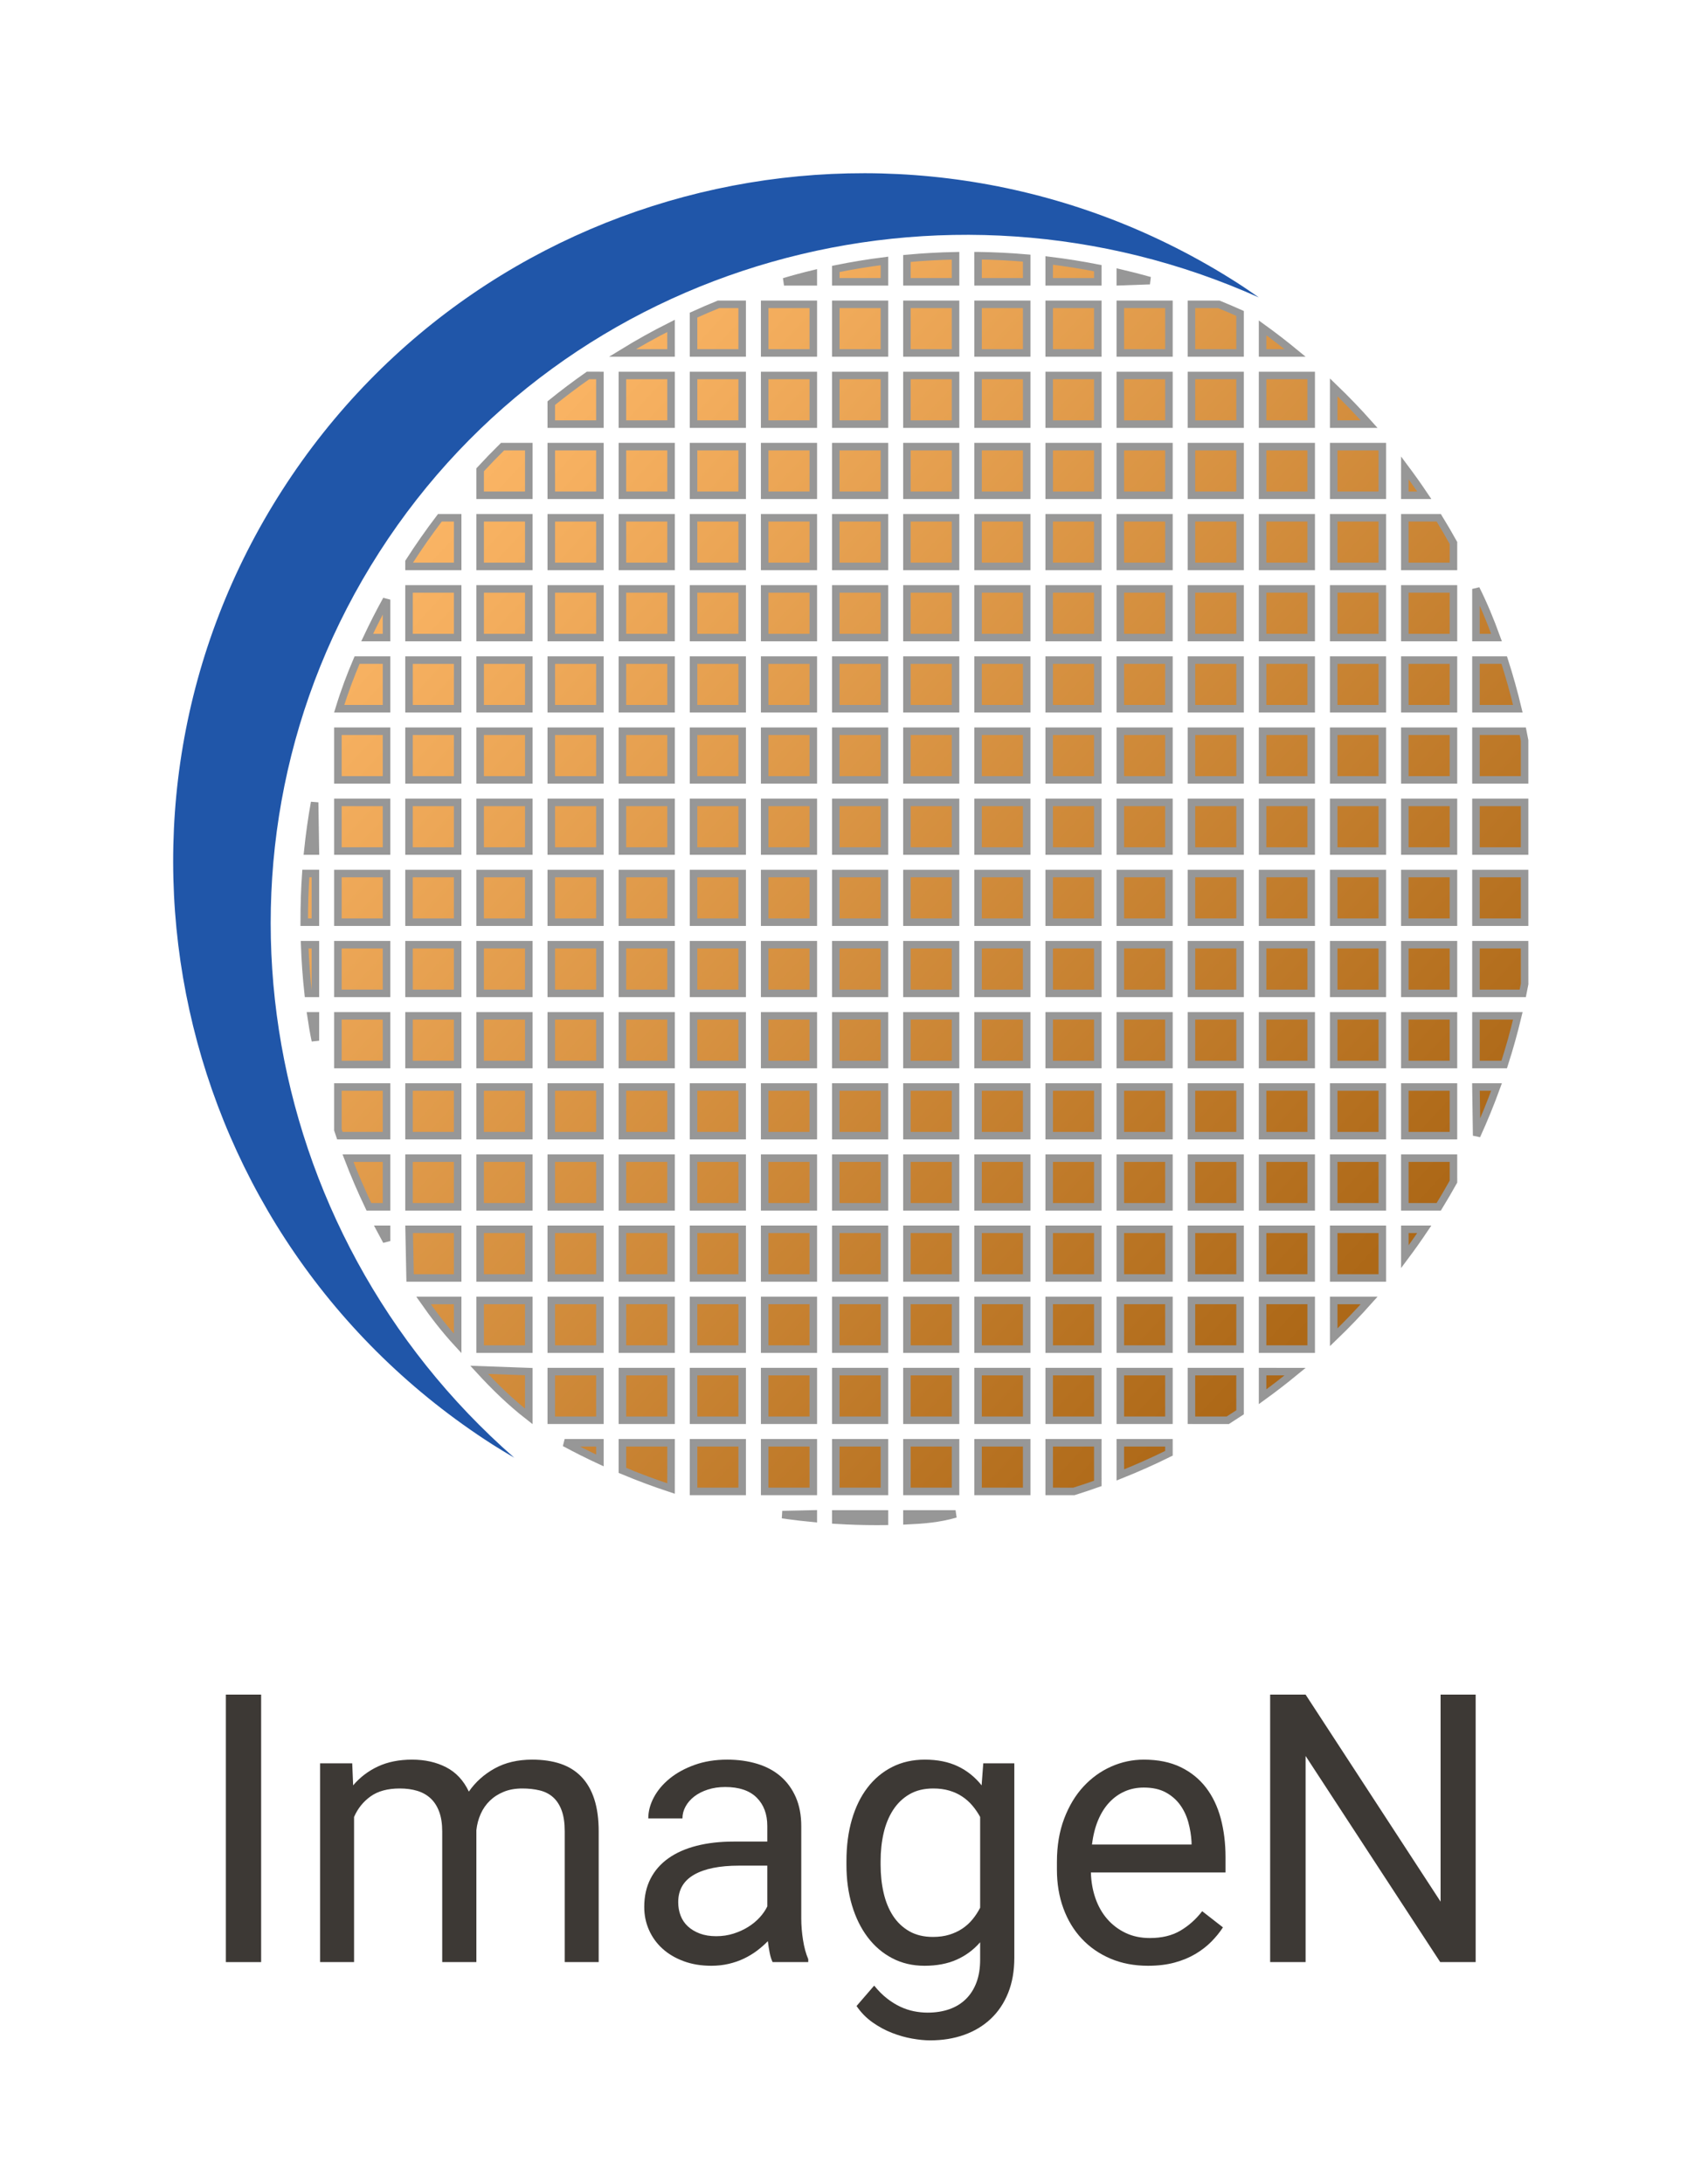 <?xml version="1.0" encoding="UTF-8"?>
<svg width="225px" height="290px" viewBox="0 0 225 290" version="1.1" xmlns="http://www.w3.org/2000/svg" xmlns:xlink="http://www.w3.org/1999/xlink">
    <title>imagen-vertical-logo		</title>
    <defs>
        <linearGradient x1="16.948%" y1="15.182%" x2="85.742%" y2="80.872%" id="linearGradient-1">
            <stop stop-color="#FAB464" offset="0%"></stop>
            <stop stop-color="#AD6817" offset="100%"></stop>
        </linearGradient>
    </defs>
    <g id="imagen-vertical-logo" stroke="none" stroke-width="1" fill="none" fill-rule="evenodd">
        <g id="Mark" transform="translate(23, 23)">
            <path d="M94.471,178.011 L94.471,178.994 C94.141,178.998 93.81,179 93.479,179 C91.643,179 89.82,178.943 88.012,178.832 L88.012,178.011 L94.471,178.011 Z M103.919,178.011 C101.789,178.637 99.635,178.814 97.461,178.911 L97.46,178.011 Z M85.023,178.011 L85.023,178.597 C83.864,178.486 82.712,178.352 81.567,178.196 L80.911,178.102 L85.023,178.011 Z M122.813,168.564 L122.814,173.962 C121.764,174.336 120.704,174.69 119.636,175.024 L116.355,175.022 L116.355,168.564 L122.813,168.564 Z M113.366,168.564 L113.366,175.022 L106.907,175.022 L106.907,168.564 L113.366,168.564 Z M103.918,168.564 L103.918,175.022 L97.46,175.022 L97.46,168.564 L103.918,168.564 Z M94.471,168.564 L94.471,175.022 L88.012,175.022 L88.012,168.564 L94.471,168.564 Z M85.024,168.564 L85.024,175.022 L78.565,175.022 L78.565,168.564 L85.024,168.564 Z M75.576,168.564 L75.576,175.022 L69.118,175.022 L69.118,168.564 L75.576,168.564 Z M66.129,168.564 L66.128,174.641 C63.936,173.92 61.782,173.115 59.67,172.23 L59.67,168.564 L66.129,168.564 Z M132.26,168.564 L132.261,169.959 C130.155,171.002 128.001,171.963 125.803,172.837 L125.802,168.564 L132.26,168.564 Z M56.681,168.564 L56.681,170.91 C55.094,170.174 53.532,169.391 51.998,168.563 L56.681,168.564 Z M141.708,159.116 L141.707,164.522 C141.168,164.879 140.624,165.231 140.076,165.576 L135.249,165.575 L135.249,159.116 L141.708,159.116 Z M40.643,158.878 L47.234,159.116 L47.234,165.065 C44.726,163.109 42.631,161.043 40.643,158.878 Z M132.26,159.116 L132.26,165.575 L125.802,165.575 L125.802,159.116 L132.26,159.116 Z M122.813,159.116 L122.813,165.575 L116.355,165.575 L116.355,159.116 L122.813,159.116 Z M113.366,159.116 L113.366,165.575 L106.907,165.575 L106.907,159.116 L113.366,159.116 Z M103.918,159.116 L103.918,165.575 L97.46,165.575 L97.46,159.116 L103.918,159.116 Z M94.471,159.116 L94.471,165.575 L88.012,165.575 L88.012,159.116 L94.471,159.116 Z M85.024,159.116 L85.024,165.575 L78.565,165.575 L78.565,159.116 L85.024,159.116 Z M75.576,159.116 L75.576,165.575 L69.118,165.575 L69.118,159.116 L75.576,159.116 Z M66.129,159.116 L66.129,165.575 L59.67,165.575 L59.67,159.116 L66.129,159.116 Z M56.681,159.116 L56.681,165.575 L50.223,165.575 L50.223,159.116 L56.681,159.116 Z M144.697,159.116 L149.022,159.118 C147.616,160.273 146.174,161.386 144.697,162.454 L144.697,159.116 Z M151.155,149.669 L151.155,156.127 L144.697,156.127 L144.697,149.669 L151.155,149.669 Z M141.708,149.669 L141.708,156.127 L135.249,156.127 L135.249,149.669 L141.708,149.669 Z M132.26,149.669 L132.26,156.127 L125.802,156.127 L125.802,149.669 L132.26,149.669 Z M122.813,149.669 L122.813,156.127 L116.355,156.127 L116.355,149.669 L122.813,149.669 Z M113.366,149.669 L113.366,156.127 L106.907,156.127 L106.907,149.669 L113.366,149.669 Z M103.918,149.669 L103.918,156.127 L97.46,156.127 L97.46,149.669 L103.918,149.669 Z M94.471,149.669 L94.471,156.127 L88.012,156.127 L88.012,149.669 L94.471,149.669 Z M85.024,149.669 L85.024,156.127 L78.565,156.127 L78.565,149.669 L85.024,149.669 Z M75.576,149.669 L75.576,156.127 L69.118,156.127 L69.118,149.669 L75.576,149.669 Z M66.129,149.669 L66.129,156.127 L59.67,156.127 L59.67,149.669 L66.129,149.669 Z M56.681,149.669 L56.681,156.127 L50.223,156.127 L50.223,149.669 L56.681,149.669 Z M47.234,149.669 L47.234,156.127 L40.776,156.127 L40.776,149.669 L47.234,149.669 Z M37.787,149.669 L37.787,155.373 C36.092,153.533 34.625,151.631 33.253,149.67 L37.787,149.669 Z M154.144,149.669 L158.849,149.671 C157.344,151.36 155.775,152.991 154.145,154.559 L154.144,149.669 Z M160.602,140.222 L160.602,146.68 L154.144,146.68 L154.144,140.222 L160.602,140.222 Z M151.155,140.222 L151.155,146.68 L144.697,146.68 L144.697,140.222 L151.155,140.222 Z M141.708,140.222 L141.708,146.68 L135.249,146.68 L135.249,140.222 L141.708,140.222 Z M132.26,140.222 L132.26,146.68 L125.802,146.68 L125.802,140.222 L132.26,140.222 Z M122.813,140.222 L122.813,146.68 L116.355,146.68 L116.355,140.222 L122.813,140.222 Z M113.366,140.222 L113.366,146.68 L106.907,146.68 L106.907,140.222 L113.366,140.222 Z M103.918,140.222 L103.918,146.68 L97.46,146.68 L97.46,140.222 L103.918,140.222 Z M94.471,140.222 L94.471,146.68 L88.012,146.68 L88.012,140.222 L94.471,140.222 Z M85.024,140.222 L85.024,146.68 L78.565,146.68 L78.565,140.222 L85.024,140.222 Z M75.576,140.222 L75.576,146.68 L69.118,146.68 L69.118,140.222 L75.576,140.222 Z M66.129,140.222 L66.129,146.68 L59.67,146.68 L59.67,140.222 L66.129,140.222 Z M56.681,140.222 L56.681,146.68 L50.223,146.68 L50.223,140.222 L56.681,140.222 Z M47.234,140.222 L47.234,146.68 L40.776,146.68 L40.776,140.222 L47.234,140.222 Z M37.787,140.222 L37.787,146.68 L31.471,146.681 L31.339,140.222 L37.787,140.222 Z M163.592,140.222 L166.175,140.222 C165.345,141.459 164.483,142.673 163.592,143.864 L163.592,140.222 Z M28.339,140.222 L28.339,141.779 C28.054,141.263 27.775,140.744 27.5,140.222 L28.339,140.222 Z M170.05,130.774 L170.052,133.887 C169.424,135.018 168.772,136.133 168.097,137.233 L163.591,137.233 L163.591,130.774 L170.05,130.774 Z M160.602,130.774 L160.602,137.233 L154.144,137.233 L154.144,130.774 L160.602,130.774 Z M151.155,130.774 L151.155,137.233 L144.697,137.233 L144.697,130.774 L151.155,130.774 Z M141.708,130.774 L141.708,137.233 L135.249,137.233 L135.249,130.774 L141.708,130.774 Z M132.26,130.774 L132.26,137.233 L125.802,137.233 L125.802,130.774 L132.26,130.774 Z M122.813,130.774 L122.813,137.233 L116.355,137.233 L116.355,130.774 L122.813,130.774 Z M113.366,130.774 L113.366,137.233 L106.907,137.233 L106.907,130.774 L113.366,130.774 Z M103.918,130.774 L103.918,137.233 L97.46,137.233 L97.46,130.774 L103.918,130.774 Z M94.471,130.774 L94.471,137.233 L88.012,137.233 L88.012,130.774 L94.471,130.774 Z M85.024,130.774 L85.024,137.233 L78.565,137.233 L78.565,130.774 L85.024,130.774 Z M75.576,130.774 L75.576,137.233 L69.118,137.233 L69.118,130.774 L75.576,130.774 Z M66.129,130.774 L66.129,137.233 L59.67,137.233 L59.67,130.774 L66.129,130.774 Z M56.681,130.774 L56.681,137.233 L50.223,137.233 L50.223,130.774 L56.681,130.774 Z M47.234,130.774 L47.234,137.233 L40.776,137.233 L40.776,130.774 L47.234,130.774 Z M37.787,130.774 L37.787,137.233 L31.328,137.233 L31.328,130.774 L37.787,130.774 Z M28.339,130.774 L28.339,137.233 L26,137.233 C24.991,135.125 24.064,132.971 23.223,130.775 L28.339,130.774 Z M175.771,121.327 C174.975,123.522 174.093,125.676 173.131,127.785 L173.039,121.327 Z M170.05,121.327 L170.05,127.785 L163.591,127.785 L163.591,121.327 L170.05,121.327 Z M160.602,121.327 L160.602,127.785 L154.144,127.785 L154.144,121.327 L160.602,121.327 Z M151.155,121.327 L151.155,127.785 L144.697,127.785 L144.697,121.327 L151.155,121.327 Z M141.708,121.327 L141.708,127.785 L135.249,127.785 L135.249,121.327 L141.708,121.327 Z M132.26,121.327 L132.26,127.785 L125.802,127.785 L125.802,121.327 L132.26,121.327 Z M122.813,121.327 L122.813,127.785 L116.355,127.785 L116.355,121.327 L122.813,121.327 Z M113.366,121.327 L113.366,127.785 L106.907,127.785 L106.907,121.327 L113.366,121.327 Z M103.918,121.327 L103.918,127.785 L97.46,127.785 L97.46,121.327 L103.918,121.327 Z M94.471,121.327 L94.471,127.785 L88.012,127.785 L88.012,121.327 L94.471,121.327 Z M85.024,121.327 L85.024,127.785 L78.565,127.785 L78.565,121.327 L85.024,121.327 Z M75.576,121.327 L75.576,127.785 L69.118,127.785 L69.118,121.327 L75.576,121.327 Z M66.129,121.327 L66.129,127.785 L59.67,127.785 L59.67,121.327 L66.129,121.327 Z M56.681,121.327 L56.681,127.785 L50.223,127.785 L50.223,121.327 L56.681,121.327 Z M47.234,121.327 L47.234,127.785 L40.776,127.785 L40.776,121.327 L47.234,121.327 Z M37.787,121.327 L37.787,127.785 L31.328,127.785 L31.328,121.327 L37.787,121.327 Z M28.339,121.327 L28.339,127.785 L22.139,127.785 C22.052,127.531 21.966,127.275 21.881,127.02 L21.881,121.327 L28.339,121.327 Z M178.601,111.879 C178.079,114.066 177.476,116.22 176.793,118.339 L173.039,118.338 L173.039,111.879 Z M18.892,111.879 L18.892,115.181 C18.655,114.087 18.47,112.987 18.31,111.879 L18.892,111.879 Z M170.05,111.879 L170.05,118.338 L163.591,118.338 L163.591,111.879 L170.05,111.879 Z M160.602,111.879 L160.602,118.338 L154.144,118.338 L154.144,111.879 L160.602,111.879 Z M151.155,111.879 L151.155,118.338 L144.697,118.338 L144.697,111.879 L151.155,111.879 Z M141.708,111.879 L141.708,118.338 L135.249,118.338 L135.249,111.879 L141.708,111.879 Z M132.26,111.879 L132.26,118.338 L125.802,118.338 L125.802,111.879 L132.26,111.879 Z M122.813,111.879 L122.813,118.338 L116.355,118.338 L116.355,111.879 L122.813,111.879 Z M113.366,111.879 L113.366,118.338 L106.907,118.338 L106.907,111.879 L113.366,111.879 Z M103.918,111.879 L103.918,118.338 L97.46,118.338 L97.46,111.879 L103.918,111.879 Z M94.471,111.879 L94.471,118.338 L88.012,118.338 L88.012,111.879 L94.471,111.879 Z M85.024,111.879 L85.024,118.338 L78.565,118.338 L78.565,111.879 L85.024,111.879 Z M75.576,111.879 L75.576,118.338 L69.118,118.338 L69.118,111.879 L75.576,111.879 Z M66.129,111.879 L66.129,118.338 L59.67,118.338 L59.67,111.879 L66.129,111.879 Z M56.681,111.879 L56.681,118.338 L50.223,118.338 L50.223,111.879 L56.681,111.879 Z M47.234,111.879 L47.234,118.338 L40.776,118.338 L40.776,111.879 L47.234,111.879 Z M37.787,111.879 L37.787,118.338 L31.328,118.338 L31.328,111.879 L37.787,111.879 Z M28.339,111.879 L28.339,118.338 L21.881,118.338 L21.881,111.879 L28.339,111.879 Z M179.497,102.432 L179.5,107.65 C179.423,108.065 179.342,108.479 179.259,108.892 L173.039,108.891 L173.039,102.432 L179.497,102.432 Z M18.892,102.432 L18.892,108.891 L17.932,108.891 C17.699,106.76 17.542,104.606 17.464,102.433 L18.892,102.432 Z M170.05,102.432 L170.05,108.891 L163.591,108.891 L163.591,102.432 L170.05,102.432 Z M160.602,102.432 L160.602,108.891 L154.144,108.891 L154.144,102.432 L160.602,102.432 Z M151.155,102.432 L151.155,108.891 L144.697,108.891 L144.697,102.432 L151.155,102.432 Z M141.708,102.432 L141.708,108.891 L135.249,108.891 L135.249,102.432 L141.708,102.432 Z M132.26,102.432 L132.26,108.891 L125.802,108.891 L125.802,102.432 L132.26,102.432 Z M122.813,102.432 L122.813,108.891 L116.355,108.891 L116.355,102.432 L122.813,102.432 Z M113.366,102.432 L113.366,108.891 L106.907,108.891 L106.907,102.432 L113.366,102.432 Z M103.918,102.432 L103.918,108.891 L97.46,108.891 L97.46,102.432 L103.918,102.432 Z M94.471,102.432 L94.471,108.891 L88.012,108.891 L88.012,102.432 L94.471,102.432 Z M85.024,102.432 L85.024,108.891 L78.565,108.891 L78.565,102.432 L85.024,102.432 Z M75.576,102.432 L75.576,108.891 L69.118,108.891 L69.118,102.432 L75.576,102.432 Z M66.129,102.432 L66.129,108.891 L59.67,108.891 L59.67,102.432 L66.129,102.432 Z M56.681,102.432 L56.681,108.891 L50.223,108.891 L50.223,102.432 L56.681,102.432 Z M47.234,102.432 L47.234,108.891 L40.776,108.891 L40.776,102.432 L47.234,102.432 Z M37.787,102.432 L37.787,108.891 L31.328,108.891 L31.328,102.432 L37.787,102.432 Z M28.339,102.432 L28.339,108.891 L21.881,108.891 L21.881,102.432 L28.339,102.432 Z M179.497,92.985 L179.497,99.443 L173.039,99.443 L173.039,92.985 L179.497,92.985 Z M170.05,92.985 L170.05,99.443 L163.591,99.443 L163.591,92.985 L170.05,92.985 Z M160.602,92.985 L160.602,99.443 L154.144,99.443 L154.144,92.985 L160.602,92.985 Z M151.155,92.985 L151.155,99.443 L144.697,99.443 L144.697,92.985 L151.155,92.985 Z M141.708,92.985 L141.708,99.443 L135.249,99.443 L135.249,92.985 L141.708,92.985 Z M132.26,92.985 L132.26,99.443 L125.802,99.443 L125.802,92.985 L132.26,92.985 Z M122.813,92.985 L122.813,99.443 L116.355,99.443 L116.355,92.985 L122.813,92.985 Z M113.366,92.985 L113.366,99.443 L106.907,99.443 L106.907,92.985 L113.366,92.985 Z M103.918,92.985 L103.918,99.443 L97.46,99.443 L97.46,92.985 L103.918,92.985 Z M94.471,92.985 L94.471,99.443 L88.012,99.443 L88.012,92.985 L94.471,92.985 Z M85.024,92.985 L85.024,99.443 L78.565,99.443 L78.565,92.985 L85.024,92.985 Z M75.576,92.985 L75.576,99.443 L69.118,99.443 L69.118,92.985 L75.576,92.985 Z M66.129,92.985 L66.129,99.443 L59.67,99.443 L59.67,92.985 L66.129,92.985 Z M56.681,92.985 L56.681,99.443 L50.223,99.443 L50.223,92.985 L56.681,92.985 Z M47.234,92.985 L47.234,99.443 L40.776,99.443 L40.776,92.985 L47.234,92.985 Z M37.787,92.985 L37.787,99.443 L31.328,99.443 L31.328,92.985 L37.787,92.985 Z M28.339,92.985 L28.339,99.443 L21.881,99.443 L21.881,92.985 L28.339,92.985 Z M17.621,92.984 L18.892,92.984 L18.892,99.443 L17.406,99.443 C17.406,97.108 17.478,95.036 17.621,92.984 Z M170.05,83.537 L170.05,89.996 L163.591,89.996 L163.591,83.537 L170.05,83.537 Z M160.602,83.537 L160.602,89.996 L154.144,89.996 L154.144,83.537 L160.602,83.537 Z M151.155,83.537 L151.155,89.996 L144.697,89.996 L144.697,83.537 L151.155,83.537 Z M141.708,83.537 L141.708,89.996 L135.249,89.996 L135.249,83.537 L141.708,83.537 Z M132.26,83.537 L132.26,89.996 L125.802,89.996 L125.802,83.537 L132.26,83.537 Z M122.813,83.537 L122.813,89.996 L116.355,89.996 L116.355,83.537 L122.813,83.537 Z M113.366,83.537 L113.366,89.996 L106.907,89.996 L106.907,83.537 L113.366,83.537 Z M103.918,83.537 L103.918,89.996 L97.46,89.996 L97.46,83.537 L103.918,83.537 Z M94.471,83.537 L94.471,89.996 L88.012,89.996 L88.012,83.537 L94.471,83.537 Z M85.024,83.537 L85.024,89.996 L78.565,89.996 L78.565,83.537 L85.024,83.537 Z M75.576,83.537 L75.576,89.996 L69.118,89.996 L69.118,83.537 L75.576,83.537 Z M66.129,83.537 L66.129,89.996 L59.67,89.996 L59.67,83.537 L66.129,83.537 Z M56.681,83.537 L56.681,89.996 L50.223,89.996 L50.223,83.537 L56.681,83.537 Z M47.234,83.537 L47.234,89.996 L40.776,89.996 L40.776,83.537 L47.234,83.537 Z M37.787,83.537 L37.787,89.996 L31.328,89.996 L31.328,83.537 L37.787,83.537 Z M28.339,83.537 L28.339,89.996 L21.881,89.996 L21.881,83.537 L28.339,83.537 Z M179.497,83.537 L179.497,89.996 L173.039,89.996 L173.039,83.537 L179.497,83.537 Z M18.791,83.537 L18.892,89.996 L17.88,89.996 C18.105,87.818 18.41,85.665 18.791,83.537 Z M179.259,74.09 C179.342,74.499 179.421,74.909 179.498,75.32 L179.497,80.548 L173.039,80.548 L173.039,74.09 Z M170.05,74.09 L170.05,80.548 L163.591,80.548 L163.591,74.09 L170.05,74.09 Z M160.602,74.09 L160.602,80.548 L154.144,80.548 L154.144,74.09 L160.602,74.09 Z M151.155,74.09 L151.155,80.548 L144.697,80.548 L144.697,74.09 L151.155,74.09 Z M141.708,74.09 L141.708,80.548 L135.249,80.548 L135.249,74.09 L141.708,74.09 Z M132.26,74.09 L132.26,80.548 L125.802,80.548 L125.802,74.09 L132.26,74.09 Z M122.813,74.09 L122.813,80.548 L116.355,80.548 L116.355,74.09 L122.813,74.09 Z M113.366,74.09 L113.366,80.548 L106.907,80.548 L106.907,74.09 L113.366,74.09 Z M103.918,74.09 L103.918,80.548 L97.46,80.548 L97.46,74.09 L103.918,74.09 Z M94.471,74.09 L94.471,80.548 L88.012,80.548 L88.012,74.09 L94.471,74.09 Z M85.024,74.09 L85.024,80.548 L78.565,80.548 L78.565,74.09 L85.024,74.09 Z M75.576,74.09 L75.576,80.548 L69.118,80.548 L69.118,74.09 L75.576,74.09 Z M66.129,74.09 L66.129,80.548 L59.67,80.548 L59.67,74.09 L66.129,74.09 Z M56.681,74.09 L56.681,80.548 L50.223,80.548 L50.223,74.09 L56.681,74.09 Z M47.234,74.09 L47.234,80.548 L40.776,80.548 L40.776,74.09 L47.234,74.09 Z M37.787,74.09 L37.787,80.548 L31.328,80.548 L31.328,74.09 L37.787,74.09 Z M28.339,74.09 L28.339,80.548 L21.881,80.548 L21.881,74.09 L28.339,74.09 Z M176.793,64.642 C177.476,66.761 178.079,68.915 178.601,71.101 L173.039,71.101 L173.039,64.643 Z M170.05,64.643 L170.05,71.101 L163.591,71.101 L163.591,64.643 L170.05,64.643 Z M160.602,64.643 L160.602,71.101 L154.144,71.101 L154.144,64.643 L160.602,64.643 Z M151.155,64.643 L151.155,71.101 L144.697,71.101 L144.697,64.643 L151.155,64.643 Z M141.708,64.643 L141.708,71.101 L135.249,71.101 L135.249,64.643 L141.708,64.643 Z M132.26,64.643 L132.26,71.101 L125.802,71.101 L125.802,64.643 L132.26,64.643 Z M122.813,64.643 L122.813,71.101 L116.355,71.101 L116.355,64.643 L122.813,64.643 Z M113.366,64.643 L113.366,71.101 L106.907,71.101 L106.907,64.643 L113.366,64.643 Z M103.918,64.643 L103.918,71.101 L97.46,71.101 L97.46,64.643 L103.918,64.643 Z M94.471,64.643 L94.471,71.101 L88.012,71.101 L88.012,64.643 L94.471,64.643 Z M85.024,64.643 L85.024,71.101 L78.565,71.101 L78.565,64.643 L85.024,64.643 Z M75.576,64.643 L75.576,71.101 L69.118,71.101 L69.118,64.643 L75.576,64.643 Z M66.129,64.643 L66.129,71.101 L59.67,71.101 L59.67,64.643 L66.129,64.643 Z M56.681,64.643 L56.681,71.101 L50.223,71.101 L50.223,64.643 L56.681,64.643 Z M47.234,64.643 L47.234,71.101 L40.776,71.101 L40.776,64.643 L47.234,64.643 Z M37.787,64.643 L37.787,71.101 L31.328,71.101 L31.328,64.643 L37.787,64.643 Z M24.427,64.642 L28.339,64.643 L28.339,71.101 L22.053,71.101 C22.767,68.764 23.56,66.678 24.427,64.642 Z M173.039,55.195 C174.093,57.304 174.975,59.458 175.771,61.654 L173.039,61.654 Z M170.05,55.195 L170.05,61.654 L163.591,61.654 L163.591,55.195 L170.05,55.195 Z M160.602,55.195 L160.602,61.654 L154.144,61.654 L154.144,55.195 L160.602,55.195 Z M151.155,55.195 L151.155,61.654 L144.697,61.654 L144.697,55.195 L151.155,55.195 Z M141.708,55.195 L141.708,61.654 L135.249,61.654 L135.249,55.195 L141.708,55.195 Z M132.26,55.195 L132.26,61.654 L125.802,61.654 L125.802,55.195 L132.26,55.195 Z M122.813,55.195 L122.813,61.654 L116.355,61.654 L116.355,55.195 L122.813,55.195 Z M113.366,55.195 L113.366,61.654 L106.907,61.654 L106.907,55.195 L113.366,55.195 Z M103.918,55.195 L103.918,61.654 L97.46,61.654 L97.46,55.195 L103.918,55.195 Z M94.471,55.195 L94.471,61.654 L88.012,61.654 L88.012,55.195 L94.471,55.195 Z M85.024,55.195 L85.024,61.654 L78.565,61.654 L78.565,55.195 L85.024,55.195 Z M75.576,55.195 L75.576,61.654 L69.118,61.654 L69.118,55.195 L75.576,55.195 Z M66.129,55.195 L66.129,61.654 L59.67,61.654 L59.67,55.195 L66.129,55.195 Z M56.681,55.195 L56.681,61.654 L50.223,61.654 L50.223,55.195 L56.681,55.195 Z M47.234,55.195 L47.234,61.654 L40.776,61.654 L40.776,55.195 L47.234,55.195 Z M37.787,55.195 L37.787,61.654 L31.328,61.654 L31.328,55.195 L37.787,55.195 Z M28.339,56.616 L28.339,61.654 L25.766,61.654 C26.571,59.944 27.43,58.264 28.339,56.616 Z M163.591,45.748 L168.096,45.748 C168.772,46.847 169.423,47.963 170.051,49.093 L170.05,52.206 L163.591,52.206 L163.591,45.748 Z M160.602,45.748 L160.602,52.206 L154.144,52.206 L154.144,45.748 L160.602,45.748 Z M151.155,45.748 L151.155,52.206 L144.697,52.206 L144.697,45.748 L151.155,45.748 Z M141.708,45.748 L141.708,52.206 L135.249,52.206 L135.249,45.748 L141.708,45.748 Z M132.26,45.748 L132.26,52.206 L125.802,52.206 L125.802,45.748 L132.26,45.748 Z M122.813,45.748 L122.813,52.206 L116.355,52.206 L116.355,45.748 L122.813,45.748 Z M113.366,45.748 L113.366,52.206 L106.907,52.206 L106.907,45.748 L113.366,45.748 Z M103.918,45.748 L103.918,52.206 L97.46,52.206 L97.46,45.748 L103.918,45.748 Z M94.471,45.748 L94.471,52.206 L88.012,52.206 L88.012,45.748 L94.471,45.748 Z M85.024,45.748 L85.024,52.206 L78.565,52.206 L78.565,45.748 L85.024,45.748 Z M75.576,45.748 L75.576,52.206 L69.118,52.206 L69.118,45.748 L75.576,45.748 Z M66.129,45.748 L66.129,52.206 L59.67,52.206 L59.67,45.748 L66.129,45.748 Z M56.681,45.748 L56.681,52.206 L50.223,52.206 L50.223,45.748 L56.681,45.748 Z M47.234,45.748 L47.234,52.206 L40.776,52.206 L40.776,45.748 L47.234,45.748 Z M35.427,45.747 L37.787,45.748 L37.787,52.206 L31.328,52.206 L31.328,51.601 C32.616,49.592 33.984,47.64 35.427,45.747 Z M163.592,39.117 C164.483,40.308 165.344,41.522 166.175,42.759 L163.591,42.759 Z M160.602,36.301 L160.602,42.759 L154.144,42.759 L154.144,36.301 L160.602,36.301 Z M151.155,36.301 L151.155,42.759 L144.697,42.759 L144.697,36.301 L151.155,36.301 Z M141.708,36.301 L141.708,42.759 L135.249,42.759 L135.249,36.301 L141.708,36.301 Z M132.26,36.301 L132.26,42.759 L125.802,42.759 L125.802,36.301 L132.26,36.301 Z M122.813,36.301 L122.813,42.759 L116.355,42.759 L116.355,36.301 L122.813,36.301 Z M113.366,36.301 L113.366,42.759 L106.907,42.759 L106.907,36.301 L113.366,36.301 Z M103.918,36.301 L103.918,42.759 L97.46,42.759 L97.46,36.301 L103.918,36.301 Z M94.471,36.301 L94.471,42.759 L88.012,42.759 L88.012,36.301 L94.471,36.301 Z M85.024,36.301 L85.024,42.759 L78.565,42.759 L78.565,36.301 L85.024,36.301 Z M75.576,36.301 L75.576,42.759 L69.118,42.759 L69.118,36.301 L75.576,36.301 Z M66.129,36.301 L66.129,42.759 L59.67,42.759 L59.67,36.301 L66.129,36.301 Z M56.681,36.301 L56.681,42.759 L50.223,42.759 L50.223,36.301 L56.681,36.301 Z M43.751,36.299 L47.234,36.3 L47.234,42.759 L40.775,42.759 L40.775,39.374 C41.742,38.325 42.735,37.3 43.751,36.299 Z M154.145,28.423 C155.775,29.991 157.344,31.622 158.848,33.311 L154.144,33.312 Z M151.155,26.853 L151.155,33.312 L144.697,33.312 L144.697,26.853 L151.155,26.853 Z M141.708,26.853 L141.708,33.312 L135.249,33.312 L135.249,26.853 L141.708,26.853 Z M132.26,26.853 L132.26,33.312 L125.802,33.312 L125.802,26.853 L132.26,26.853 Z M122.813,26.853 L122.813,33.312 L116.355,33.312 L116.355,26.853 L122.813,26.853 Z M113.366,26.853 L113.366,33.312 L106.907,33.312 L106.907,26.853 L113.366,26.853 Z M103.918,26.853 L103.918,33.312 L97.46,33.312 L97.46,26.853 L103.918,26.853 Z M94.471,26.853 L94.471,33.312 L88.012,33.312 L88.012,26.853 L94.471,26.853 Z M85.024,26.853 L85.024,33.312 L78.565,33.312 L78.565,26.853 L85.024,26.853 Z M75.576,26.853 L75.576,33.312 L69.118,33.312 L69.118,26.853 L75.576,26.853 Z M66.129,26.853 L66.129,33.312 L59.67,33.312 L59.67,26.853 L66.129,26.853 Z M55.1,26.851 L56.681,26.853 L56.681,33.312 L50.223,33.312 L50.222,30.524 C51.804,29.245 53.431,28.02 55.1,26.851 Z M144.696,20.528 C146.173,21.596 147.615,22.708 149.02,23.864 L144.697,23.864 Z M138.875,17.405 C139.828,17.792 140.772,18.195 141.708,18.615 L141.708,23.864 L135.249,23.864 L135.249,17.406 Z M132.26,17.406 L132.26,23.864 L125.802,23.864 L125.802,17.406 L132.26,17.406 Z M122.813,17.406 L122.813,23.864 L116.355,23.864 L116.355,17.406 L122.813,17.406 Z M113.366,17.406 L113.366,23.864 L106.907,23.864 L106.907,17.406 L113.366,17.406 Z M103.918,17.406 L103.918,23.864 L97.46,23.864 L97.46,17.406 L103.918,17.406 Z M94.471,17.406 L94.471,23.864 L88.012,23.864 L88.012,17.406 L94.471,17.406 Z M85.024,17.406 L85.024,23.864 L78.565,23.864 L78.565,17.406 L85.024,17.406 Z M75.576,17.406 L75.576,23.864 L69.118,23.864 L69.118,18.839 C70.215,18.339 71.325,17.861 72.446,17.405 L75.576,17.406 Z M66.127,20.27 L66.129,23.864 L59.67,23.864 C61.766,22.575 63.92,21.378 66.127,20.27 Z M125.802,13.25 C127.12,13.558 128.427,13.895 129.722,14.261 L125.802,14.399 Z M116.355,11.583 C118.533,11.846 120.687,12.189 122.813,12.607 L122.813,14.417 L116.355,14.417 Z M106.905,10.951 L106.957,10.951 C109.113,10.982 111.25,11.09 113.366,11.273 L113.366,14.417 L106.907,14.417 L106.905,10.951 Z M103.918,10.959 L103.918,14.417 L97.46,14.417 L97.46,11.318 C99.592,11.121 101.745,11.001 103.918,10.959 Z M94.471,11.645 L94.471,14.417 L88.012,14.417 L88.012,12.707 C90.138,12.275 92.292,11.92 94.471,11.645 Z M85.023,13.368 L85.023,14.417 L81.134,14.417 C82.418,14.027 83.715,13.682 85.023,13.368 Z" id="Raster" stroke="#979797" fill="url(#linearGradient-1)"></path>
            <path d="M144.197,16.49 C143.278,15.853 142.347,15.202 141.39,14.591 C98.636,-12.803 41.81,-0.502 14.481,42.086 C-12.86,84.661 -0.344,141.398 42.41,168.791 C43.366,169.403 44.336,169.976 45.306,170.55 C10.871,140.441 2.361,89.301 27.367,50.333 C52.374,11.366 102.438,-2.235 144.197,16.49 Z" id="Eclipse" fill="#2056A9"></path>
        </g>
        <g id="ImageN" transform="translate(30, 225)" fill="#3D3935" fill-rule="nonzero">
            <polygon id="Path" points="4.684 35.517 0 35.517 0 0 4.684 0"></polygon>
            <path d="M16.783,9.123 L16.905,12.051 C17.816,10.977 18.917,10.14 20.21,9.538 C21.503,8.936 23.012,8.635 24.735,8.635 C26.443,8.635 27.951,8.973 29.26,9.648 C30.57,10.323 31.574,11.4 32.273,12.88 C33.151,11.611 34.294,10.587 35.7,9.806 C37.107,9.026 38.77,8.635 40.689,8.635 C42.104,8.635 43.356,8.818 44.446,9.184 C45.535,9.55 46.458,10.123 47.214,10.904 C47.97,11.685 48.544,12.677 48.934,13.88 C49.324,15.084 49.519,16.515 49.519,18.173 L49.519,35.517 L45.007,35.517 L45.007,18.149 C45.007,17.043 44.872,16.124 44.604,15.393 C44.336,14.661 43.958,14.075 43.47,13.636 C42.982,13.197 42.388,12.892 41.689,12.721 C40.99,12.551 40.217,12.465 39.372,12.465 C38.445,12.465 37.623,12.612 36.908,12.904 C36.192,13.197 35.578,13.591 35.066,14.087 C34.554,14.583 34.147,15.169 33.846,15.844 C33.546,16.519 33.354,17.238 33.273,18.003 L33.273,35.517 L28.736,35.517 L28.736,18.173 C28.736,17.149 28.602,16.275 28.333,15.551 C28.065,14.827 27.687,14.238 27.199,13.783 C26.711,13.327 26.122,12.994 25.431,12.782 C24.739,12.571 23.963,12.465 23.101,12.465 C21.491,12.465 20.198,12.815 19.222,13.514 C18.247,14.213 17.515,15.124 17.027,16.246 L17.027,35.517 L12.514,35.517 L12.514,9.123 L16.783,9.123 Z" id="Path"></path>
            <path d="M72.62,35.517 C72.458,35.192 72.328,34.782 72.23,34.286 C72.133,33.79 72.051,33.273 71.986,32.737 C71.563,33.176 71.088,33.594 70.559,33.993 C70.031,34.391 69.453,34.741 68.827,35.042 C68.201,35.343 67.522,35.578 66.79,35.749 C66.058,35.92 65.286,36.005 64.473,36.005 C63.123,36.005 61.899,35.802 60.802,35.395 C59.704,34.989 58.769,34.436 57.996,33.737 C57.224,33.037 56.626,32.212 56.203,31.261 C55.781,30.309 55.569,29.289 55.569,28.199 C55.569,26.784 55.846,25.536 56.399,24.455 C56.951,23.373 57.744,22.467 58.777,21.735 C59.81,21.003 61.058,20.45 62.521,20.076 C63.985,19.702 65.619,19.515 67.425,19.515 L71.913,19.515 L71.913,17.442 C71.913,15.864 71.441,14.608 70.498,13.673 C69.555,12.738 68.164,12.27 66.327,12.27 C65.481,12.27 64.709,12.384 64.009,12.612 C63.31,12.839 62.712,13.144 62.216,13.526 C61.72,13.909 61.334,14.352 61.058,14.856 C60.781,15.36 60.643,15.889 60.643,16.441 L56.106,16.441 C56.106,15.498 56.354,14.563 56.85,13.636 C57.346,12.709 58.049,11.876 58.96,11.136 C59.871,10.396 60.972,9.794 62.265,9.331 C63.558,8.867 65.001,8.635 66.595,8.635 C68.026,8.635 69.348,8.818 70.559,9.184 C71.771,9.55 72.807,10.103 73.669,10.843 C74.531,11.583 75.206,12.506 75.694,13.612 C76.182,14.718 76.426,16.01 76.426,17.49 L76.426,29.76 C76.426,30.655 76.503,31.594 76.658,32.578 C76.812,33.562 77.044,34.412 77.353,35.127 L77.353,35.517 L72.62,35.517 Z M65.132,32.078 C65.945,32.078 66.709,31.964 67.425,31.736 C68.14,31.509 68.791,31.212 69.376,30.846 C69.961,30.48 70.47,30.061 70.901,29.59 C71.332,29.118 71.669,28.63 71.913,28.126 L71.913,22.711 L68.156,22.711 C65.571,22.711 63.578,23.113 62.18,23.918 C60.781,24.723 60.082,25.939 60.082,27.565 C60.082,28.199 60.188,28.793 60.399,29.346 C60.611,29.899 60.932,30.374 61.363,30.773 C61.794,31.171 62.322,31.488 62.948,31.724 C63.574,31.96 64.302,32.078 65.132,32.078 Z" id="Shape"></path>
            <path d="M82.427,22.101 C82.427,20.084 82.667,18.251 83.146,16.6 C83.626,14.949 84.317,13.535 85.22,12.355 C86.122,11.176 87.216,10.262 88.501,9.611 C89.786,8.961 91.233,8.635 92.843,8.635 C94.518,8.635 95.973,8.928 97.209,9.514 C98.445,10.099 99.502,10.945 100.381,12.051 L100.6,9.123 L104.723,9.123 L104.723,34.956 C104.723,36.696 104.45,38.245 103.906,39.603 C103.361,40.961 102.592,42.108 101.6,43.043 C100.608,43.978 99.429,44.689 98.063,45.177 C96.697,45.665 95.185,45.909 93.526,45.909 C92.843,45.909 92.058,45.832 91.172,45.677 C90.286,45.523 89.391,45.271 88.489,44.921 C87.586,44.572 86.72,44.104 85.891,43.519 C85.061,42.933 84.354,42.209 83.768,41.348 L86.11,38.64 C86.663,39.323 87.232,39.892 87.818,40.347 C88.403,40.803 88.993,41.169 89.586,41.445 C90.18,41.722 90.782,41.921 91.391,42.043 C92.001,42.165 92.607,42.226 93.209,42.226 C94.266,42.226 95.225,42.075 96.087,41.774 C96.949,41.474 97.685,41.022 98.295,40.421 C98.905,39.819 99.372,39.083 99.698,38.213 C100.023,37.343 100.185,36.331 100.185,35.176 L100.185,32.883 C99.307,33.891 98.262,34.664 97.051,35.2 C95.839,35.737 94.42,36.005 92.794,36.005 C91.217,36.005 89.79,35.672 88.513,35.005 C87.236,34.338 86.147,33.407 85.244,32.212 C84.342,31.017 83.646,29.602 83.159,27.968 C82.671,26.333 82.427,24.548 82.427,22.613 L82.427,22.101 Z M86.964,22.613 C86.964,23.93 87.098,25.17 87.366,26.333 C87.635,27.496 88.05,28.508 88.611,29.37 C89.172,30.232 89.891,30.915 90.769,31.419 C91.648,31.923 92.697,32.175 93.916,32.175 C94.713,32.175 95.433,32.078 96.075,31.883 C96.717,31.688 97.295,31.419 97.807,31.078 C98.319,30.736 98.771,30.33 99.161,29.858 C99.551,29.386 99.893,28.866 100.185,28.297 L100.185,16.246 C99.893,15.71 99.551,15.21 99.161,14.746 C98.771,14.283 98.319,13.88 97.807,13.539 C97.295,13.197 96.722,12.933 96.087,12.746 C95.453,12.559 94.746,12.465 93.965,12.465 C92.729,12.465 91.672,12.721 90.794,13.234 C89.916,13.746 89.192,14.441 88.623,15.319 C88.054,16.198 87.635,17.218 87.366,18.381 C87.098,19.544 86.964,20.784 86.964,22.101 L86.964,22.613 Z" id="Shape"></path>
            <path d="M122.481,36.005 C120.644,36.005 118.981,35.688 117.493,35.054 C116.005,34.42 114.732,33.537 113.675,32.407 C112.618,31.277 111.805,29.931 111.236,28.37 C110.667,26.809 110.382,25.101 110.382,23.247 L110.382,22.223 C110.382,20.076 110.703,18.157 111.346,16.466 C111.988,14.775 112.846,13.352 113.919,12.197 C114.993,11.042 116.22,10.16 117.603,9.55 C118.985,8.94 120.424,8.635 121.92,8.635 C123.807,8.635 125.433,8.965 126.799,9.623 C128.165,10.282 129.291,11.189 130.178,12.343 C131.064,13.498 131.719,14.864 132.141,16.441 C132.564,18.019 132.776,19.735 132.776,21.589 L132.776,23.613 L114.895,23.613 C114.927,24.833 115.127,25.971 115.493,27.028 C115.858,28.085 116.379,29.004 117.054,29.785 C117.729,30.565 118.542,31.183 119.493,31.639 C120.445,32.094 121.522,32.322 122.725,32.322 C124.319,32.322 125.669,31.997 126.775,31.346 C127.881,30.696 128.848,29.834 129.678,28.76 L132.434,30.907 C132.011,31.557 131.499,32.188 130.897,32.798 C130.296,33.407 129.592,33.952 128.787,34.432 C127.982,34.912 127.059,35.294 126.019,35.578 C124.978,35.863 123.799,36.005 122.481,36.005 Z M121.92,12.343 C121.01,12.343 120.172,12.51 119.408,12.843 C118.643,13.177 117.96,13.661 117.359,14.295 C116.757,14.929 116.257,15.718 115.858,16.661 C115.46,17.604 115.188,18.686 115.041,19.905 L128.263,19.905 L128.263,19.564 C128.214,18.686 128.072,17.816 127.836,16.954 C127.6,16.092 127.234,15.319 126.738,14.636 C126.242,13.953 125.604,13.4 124.823,12.978 C124.043,12.555 123.075,12.343 121.92,12.343 Z" id="Shape"></path>
            <polygon id="Path" points="166 35.517 161.292 35.517 143.411 8.148 143.411 35.517 138.703 35.517 138.703 0 143.411 0 161.341 27.492 161.341 0 166 0"></polygon>
        </g>
    </g>
</svg>
